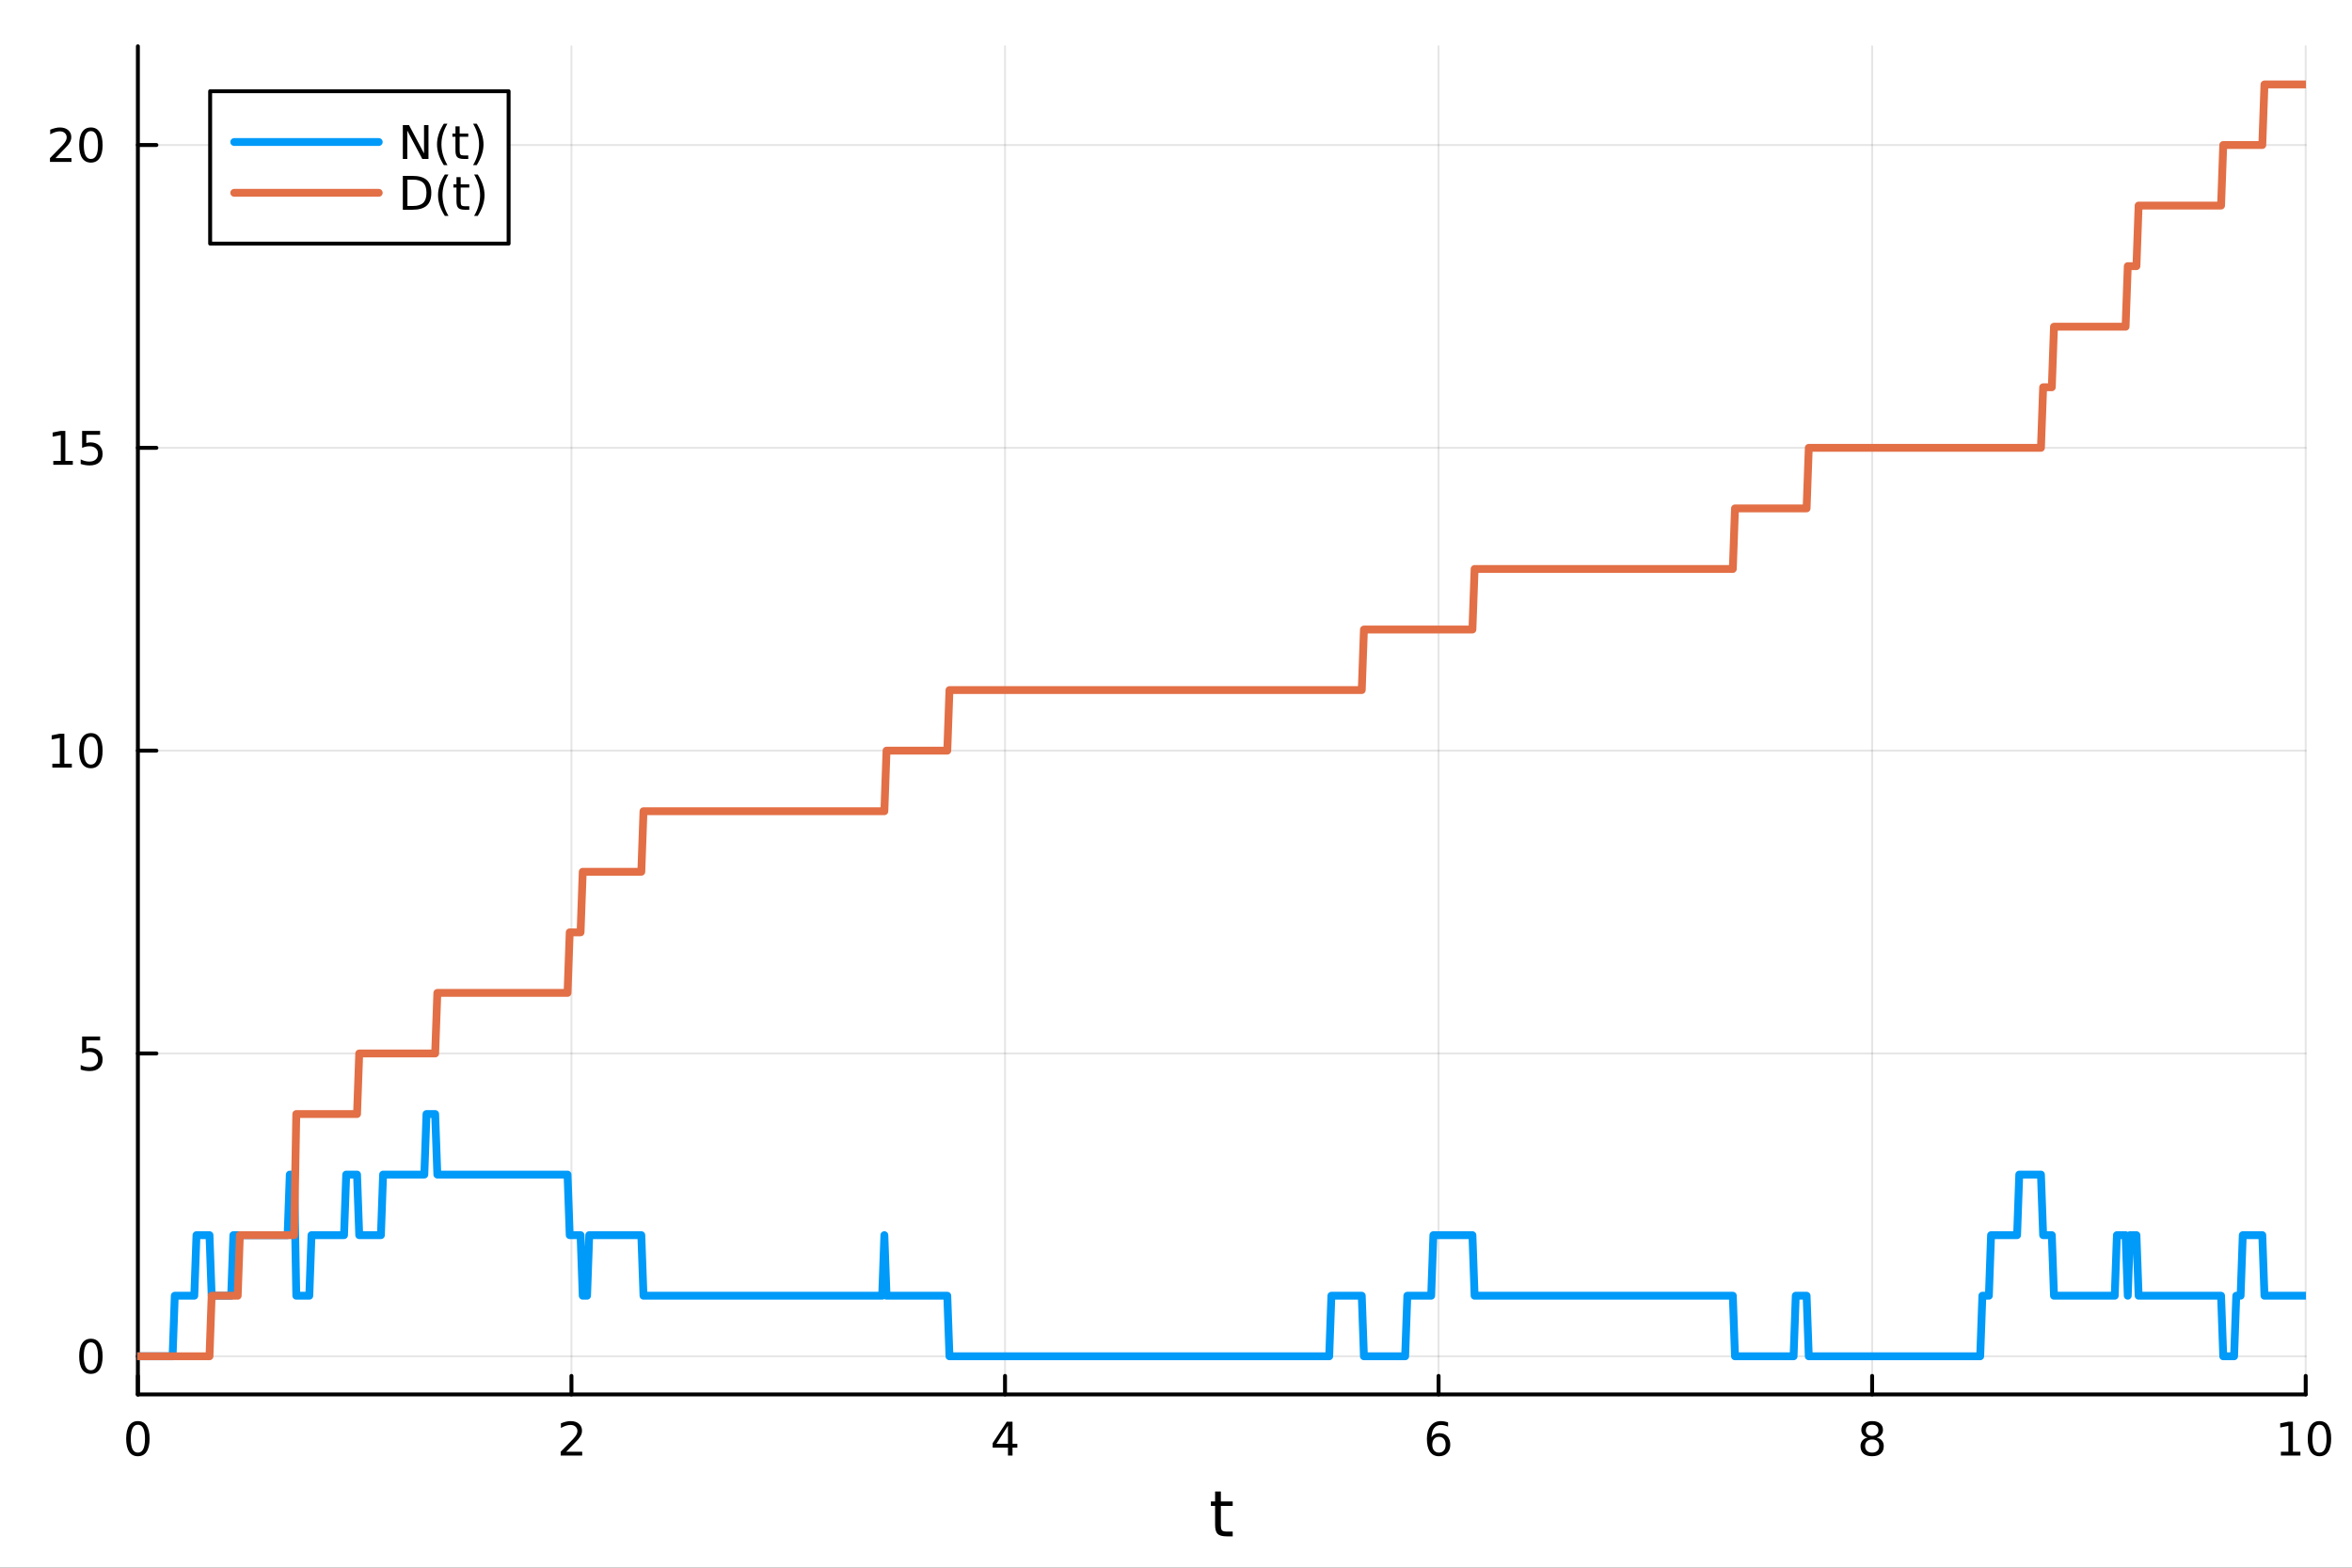 <?xml version="1.0" encoding="utf-8"?>
<svg xmlns="http://www.w3.org/2000/svg" xmlns:xlink="http://www.w3.org/1999/xlink" width="600" height="400" viewBox="0 0 2400 1600">
<rect x="0" y="0" width="2400" height="1600" fill="#333333" stroke="none"/>
<defs>
  <clipPath id="clip020">
    <rect x="0" y="0" width="2400" height="1600"/>
  </clipPath>
</defs>
<path clip-path="url(#clip020)" d="M0 1600 L2400 1600 L2400 0 L0 0  Z" fill="#ffffff" fill-rule="evenodd" fill-opacity="1"/>
<defs>
  <clipPath id="clip021">
    <rect x="480" y="0" width="1681" height="1600"/>
  </clipPath>
</defs>
<path clip-path="url(#clip020)" d="M140.696 1423.18 L2352.76 1423.18 L2352.76 47.244 L140.696 47.244  Z" fill="#ffffff" fill-rule="evenodd" fill-opacity="1"/>
<defs>
  <clipPath id="clip022">
    <rect x="140" y="47" width="2213" height="1377"/>
  </clipPath>
</defs>
<polyline clip-path="url(#clip022)" style="stroke:#000000; stroke-linecap:round; stroke-linejoin:round; stroke-width:2; stroke-opacity:0.1; fill:none" points="140.696,1423.18 140.696,47.244 "/>
<polyline clip-path="url(#clip022)" style="stroke:#000000; stroke-linecap:round; stroke-linejoin:round; stroke-width:2; stroke-opacity:0.1; fill:none" points="583.108,1423.18 583.108,47.244 "/>
<polyline clip-path="url(#clip022)" style="stroke:#000000; stroke-linecap:round; stroke-linejoin:round; stroke-width:2; stroke-opacity:0.1; fill:none" points="1025.52,1423.18 1025.52,47.244 "/>
<polyline clip-path="url(#clip022)" style="stroke:#000000; stroke-linecap:round; stroke-linejoin:round; stroke-width:2; stroke-opacity:0.1; fill:none" points="1467.93,1423.18 1467.93,47.244 "/>
<polyline clip-path="url(#clip022)" style="stroke:#000000; stroke-linecap:round; stroke-linejoin:round; stroke-width:2; stroke-opacity:0.1; fill:none" points="1910.34,1423.18 1910.34,47.244 "/>
<polyline clip-path="url(#clip022)" style="stroke:#000000; stroke-linecap:round; stroke-linejoin:round; stroke-width:2; stroke-opacity:0.1; fill:none" points="2352.76,1423.18 2352.76,47.244 "/>
<polyline clip-path="url(#clip020)" style="stroke:#000000; stroke-linecap:round; stroke-linejoin:round; stroke-width:4; stroke-opacity:1; fill:none" points="140.696,1423.18 2352.76,1423.18 "/>
<polyline clip-path="url(#clip020)" style="stroke:#000000; stroke-linecap:round; stroke-linejoin:round; stroke-width:4; stroke-opacity:1; fill:none" points="140.696,1423.18 140.696,1404.28 "/>
<polyline clip-path="url(#clip020)" style="stroke:#000000; stroke-linecap:round; stroke-linejoin:round; stroke-width:4; stroke-opacity:1; fill:none" points="583.108,1423.18 583.108,1404.28 "/>
<polyline clip-path="url(#clip020)" style="stroke:#000000; stroke-linecap:round; stroke-linejoin:round; stroke-width:4; stroke-opacity:1; fill:none" points="1025.52,1423.18 1025.52,1404.28 "/>
<polyline clip-path="url(#clip020)" style="stroke:#000000; stroke-linecap:round; stroke-linejoin:round; stroke-width:4; stroke-opacity:1; fill:none" points="1467.93,1423.18 1467.93,1404.28 "/>
<polyline clip-path="url(#clip020)" style="stroke:#000000; stroke-linecap:round; stroke-linejoin:round; stroke-width:4; stroke-opacity:1; fill:none" points="1910.34,1423.18 1910.34,1404.28 "/>
<polyline clip-path="url(#clip020)" style="stroke:#000000; stroke-linecap:round; stroke-linejoin:round; stroke-width:4; stroke-opacity:1; fill:none" points="2352.76,1423.18 2352.76,1404.28 "/>
<path clip-path="url(#clip020)" d="M140.696 1454.1 Q137.084 1454.1 135.256 1457.66 Q133.45 1461.2 133.45 1468.33 Q133.45 1475.44 135.256 1479.01 Q137.084 1482.55 140.696 1482.55 Q144.33 1482.55 146.135 1479.01 Q147.964 1475.44 147.964 1468.33 Q147.964 1461.2 146.135 1457.66 Q144.33 1454.1 140.696 1454.1 M140.696 1450.39 Q146.506 1450.39 149.561 1455 Q152.64 1459.58 152.64 1468.33 Q152.64 1477.06 149.561 1481.67 Q146.506 1486.25 140.696 1486.25 Q134.885 1486.25 131.807 1481.67 Q128.751 1477.06 128.751 1468.33 Q128.751 1459.58 131.807 1455 Q134.885 1450.39 140.696 1450.39 Z" fill="#000000" fill-rule="nonzero" fill-opacity="1" /><path clip-path="url(#clip020)" d="M577.76 1481.64 L594.08 1481.64 L594.08 1485.58 L572.135 1485.58 L572.135 1481.64 Q574.797 1478.89 579.381 1474.26 Q583.987 1469.61 585.168 1468.27 Q587.413 1465.74 588.293 1464.01 Q589.196 1462.25 589.196 1460.56 Q589.196 1457.8 587.251 1456.07 Q585.33 1454.33 582.228 1454.33 Q580.029 1454.33 577.575 1455.09 Q575.145 1455.86 572.367 1457.41 L572.367 1452.69 Q575.191 1451.55 577.645 1450.97 Q580.098 1450.39 582.135 1450.39 Q587.506 1450.39 590.7 1453.08 Q593.895 1455.77 593.895 1460.26 Q593.895 1462.39 593.084 1464.31 Q592.297 1466.2 590.191 1468.8 Q589.612 1469.47 586.51 1472.69 Q583.409 1475.88 577.76 1481.64 Z" fill="#000000" fill-rule="nonzero" fill-opacity="1" /><path clip-path="url(#clip020)" d="M1028.53 1455.09 L1016.72 1473.54 L1028.53 1473.54 L1028.53 1455.09 M1027.3 1451.02 L1033.18 1451.02 L1033.18 1473.54 L1038.11 1473.54 L1038.11 1477.43 L1033.18 1477.43 L1033.18 1485.58 L1028.53 1485.58 L1028.53 1477.43 L1012.93 1477.43 L1012.93 1472.92 L1027.3 1451.02 Z" fill="#000000" fill-rule="nonzero" fill-opacity="1" /><path clip-path="url(#clip020)" d="M1468.34 1466.44 Q1465.19 1466.44 1463.34 1468.59 Q1461.51 1470.74 1461.51 1474.49 Q1461.51 1478.22 1463.34 1480.39 Q1465.19 1482.55 1468.34 1482.55 Q1471.48 1482.55 1473.31 1480.39 Q1475.17 1478.22 1475.17 1474.49 Q1475.17 1470.74 1473.31 1468.59 Q1471.48 1466.44 1468.34 1466.44 M1477.62 1451.78 L1477.62 1456.04 Q1475.86 1455.21 1474.05 1454.77 Q1472.27 1454.33 1470.51 1454.33 Q1465.88 1454.33 1463.43 1457.45 Q1461 1460.58 1460.65 1466.9 Q1462.02 1464.89 1464.08 1463.82 Q1466.14 1462.73 1468.61 1462.73 Q1473.82 1462.73 1476.83 1465.9 Q1479.86 1469.05 1479.86 1474.49 Q1479.86 1479.82 1476.72 1483.03 Q1473.57 1486.25 1468.34 1486.25 Q1462.34 1486.25 1459.17 1481.67 Q1456 1477.06 1456 1468.33 Q1456 1460.14 1459.89 1455.28 Q1463.78 1450.39 1470.33 1450.39 Q1472.09 1450.39 1473.87 1450.74 Q1475.67 1451.09 1477.62 1451.78 Z" fill="#000000" fill-rule="nonzero" fill-opacity="1" /><path clip-path="url(#clip020)" d="M1910.34 1469.17 Q1907.01 1469.17 1905.09 1470.95 Q1903.19 1472.73 1903.19 1475.86 Q1903.19 1478.98 1905.09 1480.77 Q1907.01 1482.55 1910.34 1482.55 Q1913.68 1482.55 1915.6 1480.77 Q1917.52 1478.96 1917.52 1475.86 Q1917.52 1472.73 1915.6 1470.95 Q1913.7 1469.17 1910.34 1469.17 M1905.67 1467.18 Q1902.66 1466.44 1900.97 1464.38 Q1899.3 1462.32 1899.3 1459.35 Q1899.3 1455.21 1902.24 1452.8 Q1905.2 1450.39 1910.34 1450.39 Q1915.51 1450.39 1918.45 1452.8 Q1921.39 1455.21 1921.39 1459.35 Q1921.39 1462.32 1919.7 1464.38 Q1918.03 1466.44 1915.04 1467.18 Q1918.42 1467.96 1920.3 1470.26 Q1922.2 1472.55 1922.2 1475.86 Q1922.2 1480.88 1919.12 1483.57 Q1916.06 1486.25 1910.34 1486.25 Q1904.63 1486.25 1901.55 1483.57 Q1898.49 1480.88 1898.49 1475.86 Q1898.49 1472.55 1900.39 1470.26 Q1902.29 1467.96 1905.67 1467.18 M1903.95 1459.79 Q1903.95 1462.48 1905.62 1463.98 Q1907.31 1465.49 1910.34 1465.49 Q1913.35 1465.49 1915.04 1463.98 Q1916.76 1462.48 1916.76 1459.79 Q1916.76 1457.11 1915.04 1455.6 Q1913.35 1454.1 1910.34 1454.1 Q1907.31 1454.1 1905.62 1455.6 Q1903.95 1457.11 1903.95 1459.79 Z" fill="#000000" fill-rule="nonzero" fill-opacity="1" /><path clip-path="url(#clip020)" d="M2327.44 1481.64 L2335.08 1481.64 L2335.08 1455.28 L2326.77 1456.95 L2326.77 1452.69 L2335.04 1451.02 L2339.71 1451.02 L2339.71 1481.64 L2347.35 1481.64 L2347.35 1485.58 L2327.44 1485.58 L2327.44 1481.64 Z" fill="#000000" fill-rule="nonzero" fill-opacity="1" /><path clip-path="url(#clip020)" d="M2366.8 1454.1 Q2363.18 1454.1 2361.36 1457.66 Q2359.55 1461.2 2359.55 1468.33 Q2359.55 1475.44 2361.36 1479.01 Q2363.18 1482.55 2366.8 1482.55 Q2370.43 1482.55 2372.23 1479.01 Q2374.06 1475.44 2374.06 1468.33 Q2374.06 1461.2 2372.23 1457.66 Q2370.43 1454.1 2366.8 1454.1 M2366.8 1450.39 Q2372.61 1450.39 2375.66 1455 Q2378.74 1459.58 2378.74 1468.33 Q2378.74 1477.06 2375.66 1481.67 Q2372.61 1486.25 2366.8 1486.25 Q2360.99 1486.25 2357.91 1481.67 Q2354.85 1477.06 2354.85 1468.33 Q2354.85 1459.58 2357.91 1455 Q2360.99 1450.39 2366.8 1450.39 Z" fill="#000000" fill-rule="nonzero" fill-opacity="1" /><path clip-path="url(#clip020)" d="M1245.79 1522.27 L1245.79 1532.4 L1257.85 1532.4 L1257.85 1536.95 L1245.79 1536.95 L1245.79 1556.3 Q1245.79 1560.66 1246.96 1561.9 Q1248.17 1563.14 1251.83 1563.14 L1257.85 1563.14 L1257.85 1568.04 L1251.83 1568.04 Q1245.05 1568.04 1242.48 1565.53 Q1239.9 1562.98 1239.9 1556.3 L1239.9 1536.95 L1235.6 1536.95 L1235.6 1532.4 L1239.9 1532.4 L1239.9 1522.27 L1245.79 1522.27 Z" fill="#000000" fill-rule="nonzero" fill-opacity="1" /><polyline clip-path="url(#clip022)" style="stroke:#000000; stroke-linecap:round; stroke-linejoin:round; stroke-width:2; stroke-opacity:0.1; fill:none" points="140.696,1384.24 2352.76,1384.24 "/>
<polyline clip-path="url(#clip022)" style="stroke:#000000; stroke-linecap:round; stroke-linejoin:round; stroke-width:2; stroke-opacity:0.1; fill:none" points="140.696,1075.18 2352.76,1075.18 "/>
<polyline clip-path="url(#clip022)" style="stroke:#000000; stroke-linecap:round; stroke-linejoin:round; stroke-width:2; stroke-opacity:0.1; fill:none" points="140.696,766.118 2352.76,766.118 "/>
<polyline clip-path="url(#clip022)" style="stroke:#000000; stroke-linecap:round; stroke-linejoin:round; stroke-width:2; stroke-opacity:0.1; fill:none" points="140.696,457.058 2352.76,457.058 "/>
<polyline clip-path="url(#clip022)" style="stroke:#000000; stroke-linecap:round; stroke-linejoin:round; stroke-width:2; stroke-opacity:0.1; fill:none" points="140.696,147.998 2352.76,147.998 "/>
<polyline clip-path="url(#clip020)" style="stroke:#000000; stroke-linecap:round; stroke-linejoin:round; stroke-width:4; stroke-opacity:1; fill:none" points="140.696,1423.18 140.696,47.244 "/>
<polyline clip-path="url(#clip020)" style="stroke:#000000; stroke-linecap:round; stroke-linejoin:round; stroke-width:4; stroke-opacity:1; fill:none" points="140.696,1384.24 159.593,1384.24 "/>
<polyline clip-path="url(#clip020)" style="stroke:#000000; stroke-linecap:round; stroke-linejoin:round; stroke-width:4; stroke-opacity:1; fill:none" points="140.696,1075.18 159.593,1075.18 "/>
<polyline clip-path="url(#clip020)" style="stroke:#000000; stroke-linecap:round; stroke-linejoin:round; stroke-width:4; stroke-opacity:1; fill:none" points="140.696,766.118 159.593,766.118 "/>
<polyline clip-path="url(#clip020)" style="stroke:#000000; stroke-linecap:round; stroke-linejoin:round; stroke-width:4; stroke-opacity:1; fill:none" points="140.696,457.058 159.593,457.058 "/>
<polyline clip-path="url(#clip020)" style="stroke:#000000; stroke-linecap:round; stroke-linejoin:round; stroke-width:4; stroke-opacity:1; fill:none" points="140.696,147.998 159.593,147.998 "/>
<path clip-path="url(#clip020)" d="M92.751 1370.04 Q89.14 1370.04 87.311 1373.6 Q85.506 1377.14 85.506 1384.27 Q85.506 1391.38 87.311 1394.94 Q89.14 1398.49 92.751 1398.49 Q96.385 1398.49 98.191 1394.94 Q100.02 1391.38 100.02 1384.27 Q100.02 1377.14 98.191 1373.6 Q96.385 1370.04 92.751 1370.04 M92.751 1366.33 Q98.561 1366.33 101.617 1370.94 Q104.696 1375.52 104.696 1384.27 Q104.696 1393 101.617 1397.61 Q98.561 1402.19 92.751 1402.19 Q86.941 1402.19 83.862 1397.61 Q80.807 1393 80.807 1384.27 Q80.807 1375.52 83.862 1370.94 Q86.941 1366.33 92.751 1366.33 Z" fill="#000000" fill-rule="nonzero" fill-opacity="1" /><path clip-path="url(#clip020)" d="M83.793 1057.9 L102.149 1057.9 L102.149 1061.83 L88.075 1061.83 L88.075 1070.31 Q89.094 1069.96 90.112 1069.8 Q91.131 1069.61 92.149 1069.61 Q97.936 1069.61 101.316 1072.78 Q104.696 1075.95 104.696 1081.37 Q104.696 1086.95 101.223 1090.05 Q97.751 1093.13 91.432 1093.13 Q89.256 1093.13 86.987 1092.76 Q84.742 1092.39 82.335 1091.65 L82.335 1086.95 Q84.418 1088.08 86.64 1088.64 Q88.862 1089.19 91.339 1089.19 Q95.344 1089.19 97.682 1087.09 Q100.02 1084.98 100.02 1081.37 Q100.02 1077.76 97.682 1075.65 Q95.344 1073.55 91.339 1073.55 Q89.464 1073.55 87.589 1073.96 Q85.737 1074.38 83.793 1075.26 L83.793 1057.9 Z" fill="#000000" fill-rule="nonzero" fill-opacity="1" /><path clip-path="url(#clip020)" d="M53.4 779.463 L61.038 779.463 L61.038 753.097 L52.728 754.764 L52.728 750.505 L60.992 748.838 L65.668 748.838 L65.668 779.463 L73.307 779.463 L73.307 783.398 L53.4 783.398 L53.4 779.463 Z" fill="#000000" fill-rule="nonzero" fill-opacity="1" /><path clip-path="url(#clip020)" d="M92.751 751.917 Q89.14 751.917 87.311 755.481 Q85.506 759.023 85.506 766.153 Q85.506 773.259 87.311 776.824 Q89.14 780.366 92.751 780.366 Q96.385 780.366 98.191 776.824 Q100.02 773.259 100.02 766.153 Q100.02 759.023 98.191 755.481 Q96.385 751.917 92.751 751.917 M92.751 748.213 Q98.561 748.213 101.617 752.819 Q104.696 757.403 104.696 766.153 Q104.696 774.88 101.617 779.486 Q98.561 784.069 92.751 784.069 Q86.941 784.069 83.862 779.486 Q80.807 774.88 80.807 766.153 Q80.807 757.403 83.862 752.819 Q86.941 748.213 92.751 748.213 Z" fill="#000000" fill-rule="nonzero" fill-opacity="1" /><path clip-path="url(#clip020)" d="M54.395 470.403 L62.034 470.403 L62.034 444.037 L53.724 445.704 L53.724 441.444 L61.987 439.778 L66.663 439.778 L66.663 470.403 L74.302 470.403 L74.302 474.338 L54.395 474.338 L54.395 470.403 Z" fill="#000000" fill-rule="nonzero" fill-opacity="1" /><path clip-path="url(#clip020)" d="M83.793 439.778 L102.149 439.778 L102.149 443.713 L88.075 443.713 L88.075 452.185 Q89.094 451.838 90.112 451.676 Q91.131 451.491 92.149 451.491 Q97.936 451.491 101.316 454.662 Q104.696 457.833 104.696 463.25 Q104.696 468.829 101.223 471.93 Q97.751 475.009 91.432 475.009 Q89.256 475.009 86.987 474.639 Q84.742 474.268 82.335 473.528 L82.335 468.829 Q84.418 469.963 86.64 470.518 Q88.862 471.074 91.339 471.074 Q95.344 471.074 97.682 468.967 Q100.02 466.861 100.02 463.25 Q100.02 459.639 97.682 457.532 Q95.344 455.426 91.339 455.426 Q89.464 455.426 87.589 455.843 Q85.737 456.259 83.793 457.139 L83.793 439.778 Z" fill="#000000" fill-rule="nonzero" fill-opacity="1" /><path clip-path="url(#clip020)" d="M56.617 161.343 L72.936 161.343 L72.936 165.278 L50.992 165.278 L50.992 161.343 Q53.654 158.588 58.237 153.958 Q62.844 149.306 64.025 147.963 Q66.27 145.44 67.149 143.704 Q68.052 141.944 68.052 140.255 Q68.052 137.5 66.108 135.764 Q64.186 134.028 61.085 134.028 Q58.886 134.028 56.432 134.792 Q54.001 135.556 51.224 137.107 L51.224 132.384 Q54.048 131.25 56.501 130.671 Q58.955 130.093 60.992 130.093 Q66.362 130.093 69.557 132.778 Q72.751 135.463 72.751 139.954 Q72.751 142.083 71.941 144.005 Q71.154 145.903 69.048 148.495 Q68.469 149.167 65.367 152.384 Q62.265 155.579 56.617 161.343 Z" fill="#000000" fill-rule="nonzero" fill-opacity="1" /><path clip-path="url(#clip020)" d="M92.751 133.796 Q89.14 133.796 87.311 137.361 Q85.506 140.903 85.506 148.032 Q85.506 155.139 87.311 158.704 Q89.14 162.245 92.751 162.245 Q96.385 162.245 98.191 158.704 Q100.02 155.139 100.02 148.032 Q100.02 140.903 98.191 137.361 Q96.385 133.796 92.751 133.796 M92.751 130.093 Q98.561 130.093 101.617 134.699 Q104.696 139.282 104.696 148.032 Q104.696 156.759 101.617 161.366 Q98.561 165.949 92.751 165.949 Q86.941 165.949 83.862 161.366 Q80.807 156.759 80.807 148.032 Q80.807 139.282 83.862 134.699 Q86.941 130.093 92.751 130.093 Z" fill="#000000" fill-rule="nonzero" fill-opacity="1" /><polyline clip-path="url(#clip022)" style="stroke:#009af9; stroke-linecap:round; stroke-linejoin:round; stroke-width:8; stroke-opacity:1; fill:none" points="140.696,1384.24 142.91,1384.24 145.124,1384.24 147.338,1384.24 149.553,1384.24 151.767,1384.24 153.981,1384.24 156.195,1384.24 158.41,1384.24 160.624,1384.24 162.838,1384.24 165.053,1384.24 167.267,1384.24 169.481,1384.24 171.695,1384.24 173.91,1384.24 176.124,1384.24 178.338,1322.43 180.552,1322.43 182.767,1322.43 184.981,1322.43 187.195,1322.43 189.41,1322.43 191.624,1322.43 193.838,1322.43 196.052,1322.43 198.267,1322.43 200.481,1260.61 202.695,1260.61 204.91,1260.61 207.124,1260.61 209.338,1260.61 211.552,1260.61 213.767,1260.61 215.981,1322.43 218.195,1322.43 220.409,1322.43 222.624,1322.43 224.838,1322.43 227.052,1322.43 229.267,1322.43 231.481,1322.43 233.695,1322.43 235.909,1322.43 238.124,1260.61 240.338,1260.61 242.552,1260.61 244.766,1260.61 246.981,1260.61 249.195,1260.61 251.409,1260.61 253.624,1260.61 255.838,1260.61 258.052,1260.61 260.266,1260.61 262.481,1260.61 264.695,1260.61 266.909,1260.61 269.123,1260.61 271.338,1260.61 273.552,1260.61 275.766,1260.61 277.981,1260.61 280.195,1260.61 282.409,1260.61 284.623,1260.61 286.838,1260.61 289.052,1260.61 291.266,1260.61 293.48,1260.61 295.695,1198.8 297.909,1198.8 300.123,1198.8 302.338,1322.43 304.552,1322.43 306.766,1322.43 308.98,1322.43 311.195,1322.43 313.409,1322.43 315.623,1322.43 317.838,1260.61 320.052,1260.61 322.266,1260.61 324.48,1260.61 326.695,1260.61 328.909,1260.61 331.123,1260.61 333.337,1260.61 335.552,1260.61 337.766,1260.61 339.98,1260.61 342.195,1260.61 344.409,1260.61 346.623,1260.61 348.837,1260.61 351.052,1260.61 353.266,1198.8 355.48,1198.8 357.694,1198.8 359.909,1198.8 362.123,1198.8 364.337,1198.8 366.552,1260.61 368.766,1260.61 370.98,1260.61 373.194,1260.61 375.409,1260.61 377.623,1260.61 379.837,1260.61 382.051,1260.61 384.266,1260.61 386.48,1260.61 388.694,1260.61 390.909,1198.8 393.123,1198.8 395.337,1198.8 397.551,1198.8 399.766,1198.8 401.98,1198.8 404.194,1198.8 406.408,1198.8 408.623,1198.8 410.837,1198.8 413.051,1198.8 415.266,1198.8 417.48,1198.8 419.694,1198.8 421.908,1198.8 424.123,1198.8 426.337,1198.8 428.551,1198.8 430.766,1198.8 432.98,1198.8 435.194,1136.99 437.408,1136.99 439.623,1136.99 441.837,1136.99 444.051,1136.99 446.265,1198.8 448.48,1198.8 450.694,1198.8 452.908,1198.8 455.123,1198.8 457.337,1198.8 459.551,1198.8 461.765,1198.8 463.98,1198.8 466.194,1198.8 468.408,1198.8 470.622,1198.8 472.837,1198.8 475.051,1198.8 477.265,1198.8 479.48,1198.8 481.694,1198.8 483.908,1198.8 486.122,1198.8 488.337,1198.8 490.551,1198.8 492.765,1198.8 494.979,1198.8 497.194,1198.8 499.408,1198.8 501.622,1198.8 503.837,1198.8 506.051,1198.8 508.265,1198.8 510.479,1198.8 512.694,1198.8 514.908,1198.8 517.122,1198.8 519.337,1198.8 521.551,1198.8 523.765,1198.8 525.979,1198.8 528.194,1198.8 530.408,1198.8 532.622,1198.8 534.836,1198.8 537.051,1198.8 539.265,1198.8 541.479,1198.8 543.694,1198.8 545.908,1198.8 548.122,1198.8 550.336,1198.8 552.551,1198.8 554.765,1198.8 556.979,1198.8 559.193,1198.8 561.408,1198.8 563.622,1198.8 565.836,1198.8 568.051,1198.8 570.265,1198.8 572.479,1198.8 574.693,1198.8 576.908,1198.8 579.122,1198.8 581.336,1260.61 583.55,1260.61 585.765,1260.61 587.979,1260.61 590.193,1260.61 592.408,1260.61 594.622,1322.43 596.836,1322.43 599.05,1322.43 601.265,1260.61 603.479,1260.61 605.693,1260.61 607.907,1260.61 610.122,1260.61 612.336,1260.61 614.55,1260.61 616.765,1260.61 618.979,1260.61 621.193,1260.61 623.407,1260.61 625.622,1260.61 627.836,1260.61 630.05,1260.61 632.265,1260.61 634.479,1260.61 636.693,1260.61 638.907,1260.61 641.122,1260.61 643.336,1260.61 645.55,1260.61 647.764,1260.61 649.979,1260.61 652.193,1260.61 654.407,1260.61 656.622,1322.43 658.836,1322.43 661.05,1322.43 663.264,1322.43 665.479,1322.43 667.693,1322.43 669.907,1322.43 672.121,1322.43 674.336,1322.43 676.55,1322.43 678.764,1322.43 680.979,1322.43 683.193,1322.43 685.407,1322.43 687.621,1322.43 689.836,1322.43 692.05,1322.43 694.264,1322.43 696.478,1322.43 698.693,1322.43 700.907,1322.43 703.121,1322.43 705.336,1322.43 707.55,1322.43 709.764,1322.43 711.978,1322.43 714.193,1322.43 716.407,1322.43 718.621,1322.43 720.835,1322.43 723.05,1322.43 725.264,1322.43 727.478,1322.43 729.693,1322.43 731.907,1322.43 734.121,1322.43 736.335,1322.43 738.55,1322.43 740.764,1322.43 742.978,1322.43 745.193,1322.43 747.407,1322.43 749.621,1322.43 751.835,1322.43 754.05,1322.43 756.264,1322.43 758.478,1322.43 760.692,1322.43 762.907,1322.43 765.121,1322.43 767.335,1322.43 769.55,1322.43 771.764,1322.43 773.978,1322.43 776.192,1322.43 778.407,1322.43 780.621,1322.43 782.835,1322.43 785.049,1322.43 787.264,1322.43 789.478,1322.43 791.692,1322.43 793.907,1322.43 796.121,1322.43 798.335,1322.43 800.549,1322.43 802.764,1322.43 804.978,1322.43 807.192,1322.43 809.406,1322.43 811.621,1322.43 813.835,1322.43 816.049,1322.43 818.264,1322.43 820.478,1322.43 822.692,1322.43 824.906,1322.43 827.121,1322.43 829.335,1322.43 831.549,1322.43 833.764,1322.43 835.978,1322.43 838.192,1322.43 840.406,1322.43 842.621,1322.43 844.835,1322.43 847.049,1322.43 849.263,1322.43 851.478,1322.43 853.692,1322.43 855.906,1322.43 858.121,1322.43 860.335,1322.43 862.549,1322.43 864.763,1322.43 866.978,1322.43 869.192,1322.43 871.406,1322.43 873.62,1322.43 875.835,1322.43 878.049,1322.43 880.263,1322.43 882.478,1322.43 884.692,1322.43 886.906,1322.43 889.12,1322.43 891.335,1322.43 893.549,1322.43 895.763,1322.43 897.977,1322.43 900.192,1322.43 902.406,1260.61 904.62,1322.43 906.835,1322.43 909.049,1322.43 911.263,1322.43 913.477,1322.43 915.692,1322.43 917.906,1322.43 920.12,1322.43 922.334,1322.43 924.549,1322.43 926.763,1322.43 928.977,1322.43 931.192,1322.43 933.406,1322.43 935.62,1322.43 937.834,1322.43 940.049,1322.43 942.263,1322.43 944.477,1322.43 946.692,1322.43 948.906,1322.43 951.12,1322.43 953.334,1322.43 955.549,1322.43 957.763,1322.43 959.977,1322.43 962.191,1322.43 964.406,1322.43 966.62,1322.43 968.834,1384.24 971.049,1384.24 973.263,1384.24 975.477,1384.24 977.691,1384.24 979.906,1384.24 982.12,1384.24 984.334,1384.24 986.548,1384.24 988.763,1384.24 990.977,1384.24 993.191,1384.24 995.406,1384.24 997.62,1384.24 999.834,1384.24 1002.05,1384.24 1004.26,1384.24 1006.48,1384.24 1008.69,1384.24 1010.91,1384.24 1013.12,1384.24 1015.33,1384.24 1017.55,1384.24 1019.76,1384.24 1021.98,1384.24 1024.19,1384.24 1026.41,1384.24 1028.62,1384.24 1030.83,1384.24 1033.05,1384.24 1035.26,1384.24 1037.48,1384.24 1039.69,1384.24 1041.91,1384.24 1044.12,1384.24 1046.33,1384.24 1048.55,1384.24 1050.76,1384.24 1052.98,1384.24 1055.19,1384.24 1057.41,1384.24 1059.62,1384.24 1061.83,1384.24 1064.05,1384.24 1066.26,1384.24 1068.48,1384.24 1070.69,1384.24 1072.91,1384.24 1075.12,1384.24 1077.33,1384.24 1079.55,1384.24 1081.76,1384.24 1083.98,1384.24 1086.19,1384.24 1088.41,1384.24 1090.62,1384.24 1092.83,1384.24 1095.05,1384.24 1097.26,1384.24 1099.48,1384.24 1101.69,1384.24 1103.91,1384.24 1106.12,1384.24 1108.33,1384.24 1110.55,1384.24 1112.76,1384.24 1114.98,1384.24 1117.19,1384.24 1119.4,1384.24 1121.62,1384.24 1123.83,1384.24 1126.05,1384.24 1128.26,1384.24 1130.48,1384.24 1132.69,1384.24 1134.9,1384.24 1137.12,1384.24 1139.33,1384.24 1141.55,1384.24 1143.76,1384.24 1145.98,1384.24 1148.19,1384.24 1150.4,1384.24 1152.62,1384.24 1154.83,1384.24 1157.05,1384.24 1159.26,1384.24 1161.48,1384.24 1163.69,1384.24 1165.9,1384.24 1168.12,1384.24 1170.33,1384.24 1172.55,1384.24 1174.76,1384.24 1176.98,1384.24 1179.19,1384.24 1181.4,1384.24 1183.62,1384.24 1185.83,1384.24 1188.05,1384.24 1190.26,1384.24 1192.48,1384.24 1194.69,1384.24 1196.9,1384.24 1199.12,1384.24 1201.33,1384.24 1203.55,1384.24 1205.76,1384.24 1207.98,1384.24 1210.19,1384.24 1212.4,1384.24 1214.62,1384.24 1216.83,1384.24 1219.05,1384.24 1221.26,1384.24 1223.48,1384.24 1225.69,1384.24 1227.9,1384.24 1230.12,1384.24 1232.33,1384.24 1234.55,1384.24 1236.76,1384.24 1238.98,1384.24 1241.19,1384.24 1243.4,1384.24 1245.62,1384.24 1247.83,1384.24 1250.05,1384.24 1252.26,1384.24 1254.48,1384.24 1256.69,1384.24 1258.9,1384.24 1261.12,1384.24 1263.33,1384.24 1265.55,1384.24 1267.76,1384.24 1269.98,1384.24 1272.19,1384.24 1274.4,1384.24 1276.62,1384.24 1278.83,1384.24 1281.05,1384.24 1283.26,1384.24 1285.48,1384.24 1287.69,1384.24 1289.9,1384.24 1292.12,1384.24 1294.33,1384.24 1296.55,1384.24 1298.76,1384.24 1300.98,1384.24 1303.19,1384.24 1305.4,1384.24 1307.62,1384.24 1309.83,1384.24 1312.05,1384.24 1314.26,1384.24 1316.48,1384.24 1318.69,1384.24 1320.9,1384.24 1323.12,1384.24 1325.33,1384.24 1327.55,1384.24 1329.76,1384.24 1331.98,1384.24 1334.19,1384.24 1336.4,1384.24 1338.62,1384.24 1340.83,1384.24 1343.05,1384.24 1345.26,1384.24 1347.48,1384.24 1349.69,1384.24 1351.9,1384.24 1354.12,1384.24 1356.33,1384.24 1358.55,1322.43 1360.76,1322.43 1362.98,1322.43 1365.19,1322.43 1367.4,1322.43 1369.62,1322.43 1371.83,1322.43 1374.05,1322.43 1376.26,1322.43 1378.48,1322.43 1380.69,1322.43 1382.9,1322.43 1385.12,1322.43 1387.33,1322.43 1389.55,1322.43 1391.76,1384.24 1393.97,1384.24 1396.19,1384.24 1398.4,1384.24 1400.62,1384.24 1402.83,1384.24 1405.05,1384.24 1407.26,1384.24 1409.47,1384.24 1411.69,1384.24 1413.9,1384.24 1416.12,1384.24 1418.33,1384.24 1420.55,1384.24 1422.76,1384.24 1424.97,1384.24 1427.19,1384.24 1429.4,1384.24 1431.62,1384.24 1433.83,1384.24 1436.05,1322.43 1438.26,1322.43 1440.47,1322.43 1442.69,1322.43 1444.9,1322.43 1447.12,1322.43 1449.33,1322.43 1451.55,1322.43 1453.76,1322.43 1455.97,1322.43 1458.19,1322.43 1460.4,1322.43 1462.62,1260.61 1464.83,1260.61 1467.05,1260.61 1469.26,1260.61 1471.47,1260.61 1473.69,1260.61 1475.9,1260.61 1478.12,1260.61 1480.33,1260.61 1482.55,1260.61 1484.76,1260.61 1486.97,1260.61 1489.19,1260.61 1491.4,1260.61 1493.62,1260.61 1495.83,1260.61 1498.05,1260.61 1500.26,1260.61 1502.47,1260.61 1504.69,1322.43 1506.9,1322.43 1509.12,1322.43 1511.33,1322.43 1513.55,1322.43 1515.76,1322.43 1517.97,1322.43 1520.19,1322.43 1522.4,1322.43 1524.62,1322.43 1526.83,1322.43 1529.05,1322.43 1531.26,1322.43 1533.47,1322.43 1535.69,1322.43 1537.9,1322.43 1540.12,1322.43 1542.33,1322.43 1544.55,1322.43 1546.76,1322.43 1548.97,1322.43 1551.19,1322.43 1553.4,1322.43 1555.62,1322.43 1557.83,1322.43 1560.05,1322.43 1562.26,1322.43 1564.47,1322.43 1566.69,1322.43 1568.9,1322.43 1571.12,1322.43 1573.33,1322.43 1575.55,1322.43 1577.76,1322.43 1579.97,1322.43 1582.19,1322.43 1584.4,1322.43 1586.62,1322.43 1588.83,1322.43 1591.05,1322.43 1593.26,1322.43 1595.47,1322.43 1597.69,1322.43 1599.9,1322.43 1602.12,1322.43 1604.33,1322.43 1606.55,1322.43 1608.76,1322.43 1610.97,1322.43 1613.19,1322.43 1615.4,1322.43 1617.62,1322.43 1619.83,1322.43 1622.05,1322.43 1624.26,1322.43 1626.47,1322.43 1628.69,1322.43 1630.9,1322.43 1633.12,1322.43 1635.33,1322.43 1637.55,1322.43 1639.76,1322.43 1641.97,1322.43 1644.19,1322.43 1646.4,1322.43 1648.62,1322.43 1650.83,1322.43 1653.05,1322.43 1655.26,1322.43 1657.47,1322.43 1659.69,1322.43 1661.9,1322.43 1664.12,1322.43 1666.33,1322.43 1668.55,1322.43 1670.76,1322.43 1672.97,1322.43 1675.19,1322.43 1677.4,1322.43 1679.62,1322.43 1681.83,1322.43 1684.04,1322.43 1686.26,1322.43 1688.47,1322.43 1690.69,1322.43 1692.9,1322.43 1695.12,1322.43 1697.33,1322.43 1699.54,1322.43 1701.76,1322.43 1703.97,1322.43 1706.19,1322.43 1708.4,1322.43 1710.62,1322.43 1712.83,1322.43 1715.04,1322.43 1717.26,1322.43 1719.47,1322.43 1721.69,1322.43 1723.9,1322.43 1726.12,1322.43 1728.33,1322.43 1730.54,1322.43 1732.76,1322.43 1734.97,1322.43 1737.19,1322.43 1739.4,1322.43 1741.62,1322.43 1743.83,1322.43 1746.04,1322.43 1748.26,1322.43 1750.47,1322.43 1752.69,1322.43 1754.9,1322.43 1757.12,1322.43 1759.33,1322.43 1761.54,1322.43 1763.76,1322.43 1765.97,1322.43 1768.19,1322.43 1770.4,1384.24 1772.62,1384.24 1774.83,1384.24 1777.04,1384.24 1779.26,1384.24 1781.47,1384.24 1783.69,1384.24 1785.9,1384.24 1788.12,1384.24 1790.33,1384.24 1792.54,1384.24 1794.76,1384.24 1796.97,1384.24 1799.19,1384.24 1801.4,1384.24 1803.62,1384.24 1805.83,1384.24 1808.04,1384.24 1810.26,1384.24 1812.47,1384.24 1814.69,1384.24 1816.9,1384.24 1819.12,1384.24 1821.33,1384.24 1823.54,1384.24 1825.76,1384.24 1827.97,1384.24 1830.19,1384.24 1832.4,1322.43 1834.62,1322.43 1836.83,1322.43 1839.04,1322.43 1841.26,1322.43 1843.47,1322.43 1845.69,1384.24 1847.9,1384.24 1850.12,1384.24 1852.33,1384.24 1854.54,1384.24 1856.76,1384.24 1858.97,1384.24 1861.19,1384.24 1863.4,1384.24 1865.62,1384.24 1867.83,1384.24 1870.04,1384.24 1872.26,1384.24 1874.47,1384.24 1876.69,1384.24 1878.9,1384.24 1881.12,1384.24 1883.33,1384.24 1885.54,1384.24 1887.76,1384.24 1889.97,1384.24 1892.19,1384.24 1894.4,1384.24 1896.62,1384.24 1898.83,1384.24 1901.04,1384.24 1903.26,1384.24 1905.47,1384.24 1907.69,1384.24 1909.9,1384.24 1912.12,1384.24 1914.33,1384.24 1916.54,1384.24 1918.76,1384.24 1920.97,1384.24 1923.19,1384.24 1925.4,1384.24 1927.62,1384.24 1929.83,1384.24 1932.04,1384.24 1934.26,1384.24 1936.47,1384.24 1938.69,1384.24 1940.9,1384.24 1943.12,1384.24 1945.33,1384.24 1947.54,1384.24 1949.76,1384.24 1951.97,1384.24 1954.19,1384.24 1956.4,1384.24 1958.62,1384.24 1960.83,1384.24 1963.04,1384.24 1965.26,1384.24 1967.47,1384.24 1969.69,1384.24 1971.9,1384.24 1974.11,1384.24 1976.33,1384.24 1978.54,1384.24 1980.76,1384.24 1982.97,1384.24 1985.19,1384.24 1987.4,1384.24 1989.61,1384.24 1991.83,1384.24 1994.04,1384.24 1996.26,1384.24 1998.47,1384.24 2000.69,1384.24 2002.9,1384.24 2005.11,1384.24 2007.33,1384.24 2009.54,1384.24 2011.76,1384.24 2013.97,1384.24 2016.19,1384.24 2018.4,1384.24 2020.61,1384.24 2022.83,1322.43 2025.04,1322.43 2027.26,1322.43 2029.47,1322.43 2031.69,1260.61 2033.9,1260.61 2036.11,1260.61 2038.33,1260.61 2040.54,1260.61 2042.76,1260.61 2044.97,1260.61 2047.19,1260.61 2049.4,1260.61 2051.61,1260.61 2053.83,1260.61 2056.04,1260.61 2058.26,1260.61 2060.47,1198.8 2062.69,1198.8 2064.9,1198.8 2067.11,1198.8 2069.33,1198.8 2071.54,1198.8 2073.76,1198.8 2075.97,1198.8 2078.19,1198.8 2080.4,1198.8 2082.61,1198.8 2084.83,1260.61 2087.04,1260.61 2089.26,1260.61 2091.47,1260.61 2093.69,1260.61 2095.9,1322.43 2098.11,1322.43 2100.33,1322.43 2102.54,1322.43 2104.76,1322.43 2106.97,1322.43 2109.19,1322.43 2111.4,1322.43 2113.61,1322.43 2115.83,1322.43 2118.04,1322.43 2120.26,1322.43 2122.47,1322.43 2124.69,1322.43 2126.9,1322.43 2129.11,1322.43 2131.33,1322.43 2133.54,1322.43 2135.76,1322.43 2137.97,1322.43 2140.19,1322.43 2142.4,1322.43 2144.61,1322.43 2146.83,1322.43 2149.04,1322.43 2151.26,1322.43 2153.47,1322.43 2155.69,1322.43 2157.9,1322.43 2160.11,1260.61 2162.33,1260.61 2164.54,1260.61 2166.76,1260.61 2168.97,1260.61 2171.19,1322.43 2173.4,1260.61 2175.61,1260.61 2177.83,1260.61 2180.04,1260.61 2182.26,1322.43 2184.47,1322.43 2186.69,1322.43 2188.9,1322.43 2191.11,1322.43 2193.33,1322.43 2195.54,1322.43 2197.76,1322.43 2199.97,1322.43 2202.19,1322.43 2204.4,1322.43 2206.61,1322.43 2208.83,1322.43 2211.04,1322.43 2213.26,1322.43 2215.47,1322.43 2217.69,1322.43 2219.9,1322.43 2222.11,1322.43 2224.33,1322.43 2226.54,1322.43 2228.76,1322.43 2230.97,1322.43 2233.19,1322.43 2235.4,1322.43 2237.61,1322.43 2239.83,1322.43 2242.04,1322.43 2244.26,1322.43 2246.47,1322.43 2248.68,1322.43 2250.9,1322.43 2253.11,1322.43 2255.33,1322.43 2257.54,1322.43 2259.76,1322.43 2261.97,1322.43 2264.18,1322.43 2266.4,1322.43 2268.61,1384.24 2270.83,1384.24 2273.04,1384.24 2275.26,1384.24 2277.47,1384.24 2279.68,1384.24 2281.9,1322.43 2284.11,1322.43 2286.33,1322.43 2288.54,1260.61 2290.76,1260.61 2292.97,1260.61 2295.18,1260.61 2297.4,1260.61 2299.61,1260.61 2301.83,1260.61 2304.04,1260.61 2306.26,1260.61 2308.47,1260.61 2310.68,1322.43 2312.9,1322.43 2315.11,1322.43 2317.33,1322.43 2319.54,1322.43 2321.76,1322.43 2323.97,1322.43 2326.18,1322.43 2328.4,1322.43 2330.61,1322.43 2332.83,1322.43 2335.04,1322.43 2337.26,1322.43 2339.47,1322.43 2341.68,1322.43 2343.9,1322.43 2346.11,1322.43 2348.33,1322.43 2350.54,1322.43 2352.76,1322.43 "/>
<polyline clip-path="url(#clip022)" style="stroke:#e26f46; stroke-linecap:round; stroke-linejoin:round; stroke-width:8; stroke-opacity:1; fill:none" points="140.696,1384.24 142.91,1384.24 145.124,1384.24 147.338,1384.24 149.553,1384.24 151.767,1384.24 153.981,1384.24 156.195,1384.24 158.41,1384.24 160.624,1384.24 162.838,1384.24 165.053,1384.24 167.267,1384.24 169.481,1384.24 171.695,1384.24 173.91,1384.24 176.124,1384.24 178.338,1384.24 180.552,1384.24 182.767,1384.24 184.981,1384.24 187.195,1384.24 189.41,1384.24 191.624,1384.24 193.838,1384.24 196.052,1384.24 198.267,1384.24 200.481,1384.24 202.695,1384.24 204.91,1384.24 207.124,1384.24 209.338,1384.24 211.552,1384.24 213.767,1384.24 215.981,1322.43 218.195,1322.43 220.409,1322.43 222.624,1322.43 224.838,1322.43 227.052,1322.43 229.267,1322.43 231.481,1322.43 233.695,1322.43 235.909,1322.43 238.124,1322.43 240.338,1322.43 242.552,1322.43 244.766,1260.61 246.981,1260.61 249.195,1260.61 251.409,1260.61 253.624,1260.61 255.838,1260.61 258.052,1260.61 260.266,1260.61 262.481,1260.61 264.695,1260.61 266.909,1260.61 269.123,1260.61 271.338,1260.61 273.552,1260.61 275.766,1260.61 277.981,1260.61 280.195,1260.61 282.409,1260.61 284.623,1260.61 286.838,1260.61 289.052,1260.61 291.266,1260.61 293.48,1260.61 295.695,1260.61 297.909,1260.61 300.123,1260.61 302.338,1136.99 304.552,1136.99 306.766,1136.99 308.98,1136.99 311.195,1136.99 313.409,1136.99 315.623,1136.99 317.838,1136.99 320.052,1136.99 322.266,1136.99 324.48,1136.99 326.695,1136.99 328.909,1136.99 331.123,1136.99 333.337,1136.99 335.552,1136.99 337.766,1136.99 339.98,1136.99 342.195,1136.99 344.409,1136.99 346.623,1136.99 348.837,1136.99 351.052,1136.99 353.266,1136.99 355.48,1136.99 357.694,1136.99 359.909,1136.99 362.123,1136.99 364.337,1136.99 366.552,1075.18 368.766,1075.18 370.98,1075.18 373.194,1075.18 375.409,1075.18 377.623,1075.18 379.837,1075.18 382.051,1075.18 384.266,1075.18 386.48,1075.18 388.694,1075.18 390.909,1075.18 393.123,1075.18 395.337,1075.18 397.551,1075.18 399.766,1075.18 401.98,1075.18 404.194,1075.18 406.408,1075.18 408.623,1075.18 410.837,1075.18 413.051,1075.18 415.266,1075.18 417.48,1075.18 419.694,1075.18 421.908,1075.18 424.123,1075.18 426.337,1075.18 428.551,1075.18 430.766,1075.18 432.98,1075.18 435.194,1075.18 437.408,1075.18 439.623,1075.18 441.837,1075.18 444.051,1075.18 446.265,1013.37 448.48,1013.37 450.694,1013.37 452.908,1013.37 455.123,1013.37 457.337,1013.37 459.551,1013.37 461.765,1013.37 463.98,1013.37 466.194,1013.37 468.408,1013.37 470.622,1013.37 472.837,1013.37 475.051,1013.37 477.265,1013.37 479.48,1013.37 481.694,1013.37 483.908,1013.37 486.122,1013.37 488.337,1013.37 490.551,1013.37 492.765,1013.37 494.979,1013.37 497.194,1013.37 499.408,1013.37 501.622,1013.37 503.837,1013.37 506.051,1013.37 508.265,1013.37 510.479,1013.37 512.694,1013.37 514.908,1013.37 517.122,1013.37 519.337,1013.37 521.551,1013.37 523.765,1013.37 525.979,1013.37 528.194,1013.37 530.408,1013.37 532.622,1013.37 534.836,1013.37 537.051,1013.37 539.265,1013.37 541.479,1013.37 543.694,1013.37 545.908,1013.37 548.122,1013.37 550.336,1013.37 552.551,1013.37 554.765,1013.37 556.979,1013.37 559.193,1013.37 561.408,1013.37 563.622,1013.37 565.836,1013.37 568.051,1013.37 570.265,1013.37 572.479,1013.37 574.693,1013.37 576.908,1013.37 579.122,1013.37 581.336,951.554 583.55,951.554 585.765,951.554 587.979,951.554 590.193,951.554 592.408,951.554 594.622,889.742 596.836,889.742 599.05,889.742 601.265,889.742 603.479,889.742 605.693,889.742 607.907,889.742 610.122,889.742 612.336,889.742 614.55,889.742 616.765,889.742 618.979,889.742 621.193,889.742 623.407,889.742 625.622,889.742 627.836,889.742 630.05,889.742 632.265,889.742 634.479,889.742 636.693,889.742 638.907,889.742 641.122,889.742 643.336,889.742 645.55,889.742 647.764,889.742 649.979,889.742 652.193,889.742 654.407,889.742 656.622,827.93 658.836,827.93 661.05,827.93 663.264,827.93 665.479,827.93 667.693,827.93 669.907,827.93 672.121,827.93 674.336,827.93 676.55,827.93 678.764,827.93 680.979,827.93 683.193,827.93 685.407,827.93 687.621,827.93 689.836,827.93 692.05,827.93 694.264,827.93 696.478,827.93 698.693,827.93 700.907,827.93 703.121,827.93 705.336,827.93 707.55,827.93 709.764,827.93 711.978,827.93 714.193,827.93 716.407,827.93 718.621,827.93 720.835,827.93 723.05,827.93 725.264,827.93 727.478,827.93 729.693,827.93 731.907,827.93 734.121,827.93 736.335,827.93 738.55,827.93 740.764,827.93 742.978,827.93 745.193,827.93 747.407,827.93 749.621,827.93 751.835,827.93 754.05,827.93 756.264,827.93 758.478,827.93 760.692,827.93 762.907,827.93 765.121,827.93 767.335,827.93 769.55,827.93 771.764,827.93 773.978,827.93 776.192,827.93 778.407,827.93 780.621,827.93 782.835,827.93 785.049,827.93 787.264,827.93 789.478,827.93 791.692,827.93 793.907,827.93 796.121,827.93 798.335,827.93 800.549,827.93 802.764,827.93 804.978,827.93 807.192,827.93 809.406,827.93 811.621,827.93 813.835,827.93 816.049,827.93 818.264,827.93 820.478,827.93 822.692,827.93 824.906,827.93 827.121,827.93 829.335,827.93 831.549,827.93 833.764,827.93 835.978,827.93 838.192,827.93 840.406,827.93 842.621,827.93 844.835,827.93 847.049,827.93 849.263,827.93 851.478,827.93 853.692,827.93 855.906,827.93 858.121,827.93 860.335,827.93 862.549,827.93 864.763,827.93 866.978,827.93 869.192,827.93 871.406,827.93 873.62,827.93 875.835,827.93 878.049,827.93 880.263,827.93 882.478,827.93 884.692,827.93 886.906,827.93 889.12,827.93 891.335,827.93 893.549,827.93 895.763,827.93 897.977,827.93 900.192,827.93 902.406,827.93 904.62,766.118 906.835,766.118 909.049,766.118 911.263,766.118 913.477,766.118 915.692,766.118 917.906,766.118 920.12,766.118 922.334,766.118 924.549,766.118 926.763,766.118 928.977,766.118 931.192,766.118 933.406,766.118 935.62,766.118 937.834,766.118 940.049,766.118 942.263,766.118 944.477,766.118 946.692,766.118 948.906,766.118 951.12,766.118 953.334,766.118 955.549,766.118 957.763,766.118 959.977,766.118 962.191,766.118 964.406,766.118 966.62,766.118 968.834,704.306 971.049,704.306 973.263,704.306 975.477,704.306 977.691,704.306 979.906,704.306 982.12,704.306 984.334,704.306 986.548,704.306 988.763,704.306 990.977,704.306 993.191,704.306 995.406,704.306 997.62,704.306 999.834,704.306 1002.05,704.306 1004.26,704.306 1006.48,704.306 1008.69,704.306 1010.91,704.306 1013.12,704.306 1015.33,704.306 1017.55,704.306 1019.76,704.306 1021.98,704.306 1024.19,704.306 1026.41,704.306 1028.62,704.306 1030.83,704.306 1033.05,704.306 1035.26,704.306 1037.48,704.306 1039.69,704.306 1041.91,704.306 1044.12,704.306 1046.33,704.306 1048.55,704.306 1050.76,704.306 1052.98,704.306 1055.19,704.306 1057.41,704.306 1059.62,704.306 1061.83,704.306 1064.05,704.306 1066.26,704.306 1068.48,704.306 1070.69,704.306 1072.91,704.306 1075.12,704.306 1077.33,704.306 1079.55,704.306 1081.76,704.306 1083.98,704.306 1086.19,704.306 1088.41,704.306 1090.62,704.306 1092.83,704.306 1095.05,704.306 1097.26,704.306 1099.48,704.306 1101.69,704.306 1103.91,704.306 1106.12,704.306 1108.33,704.306 1110.55,704.306 1112.76,704.306 1114.98,704.306 1117.19,704.306 1119.4,704.306 1121.62,704.306 1123.83,704.306 1126.05,704.306 1128.26,704.306 1130.48,704.306 1132.69,704.306 1134.9,704.306 1137.12,704.306 1139.33,704.306 1141.55,704.306 1143.76,704.306 1145.98,704.306 1148.19,704.306 1150.4,704.306 1152.62,704.306 1154.83,704.306 1157.05,704.306 1159.26,704.306 1161.48,704.306 1163.69,704.306 1165.9,704.306 1168.12,704.306 1170.33,704.306 1172.55,704.306 1174.76,704.306 1176.98,704.306 1179.19,704.306 1181.4,704.306 1183.62,704.306 1185.83,704.306 1188.05,704.306 1190.26,704.306 1192.48,704.306 1194.69,704.306 1196.9,704.306 1199.12,704.306 1201.33,704.306 1203.55,704.306 1205.76,704.306 1207.98,704.306 1210.19,704.306 1212.4,704.306 1214.62,704.306 1216.83,704.306 1219.05,704.306 1221.26,704.306 1223.48,704.306 1225.69,704.306 1227.9,704.306 1230.12,704.306 1232.33,704.306 1234.55,704.306 1236.76,704.306 1238.98,704.306 1241.19,704.306 1243.4,704.306 1245.62,704.306 1247.83,704.306 1250.05,704.306 1252.26,704.306 1254.48,704.306 1256.69,704.306 1258.9,704.306 1261.12,704.306 1263.33,704.306 1265.55,704.306 1267.76,704.306 1269.98,704.306 1272.19,704.306 1274.4,704.306 1276.62,704.306 1278.83,704.306 1281.05,704.306 1283.26,704.306 1285.48,704.306 1287.69,704.306 1289.9,704.306 1292.12,704.306 1294.33,704.306 1296.55,704.306 1298.76,704.306 1300.98,704.306 1303.19,704.306 1305.4,704.306 1307.62,704.306 1309.83,704.306 1312.05,704.306 1314.26,704.306 1316.48,704.306 1318.69,704.306 1320.9,704.306 1323.12,704.306 1325.33,704.306 1327.55,704.306 1329.76,704.306 1331.98,704.306 1334.19,704.306 1336.4,704.306 1338.62,704.306 1340.83,704.306 1343.05,704.306 1345.26,704.306 1347.48,704.306 1349.69,704.306 1351.9,704.306 1354.12,704.306 1356.33,704.306 1358.55,704.306 1360.76,704.306 1362.98,704.306 1365.19,704.306 1367.4,704.306 1369.62,704.306 1371.83,704.306 1374.05,704.306 1376.26,704.306 1378.48,704.306 1380.69,704.306 1382.9,704.306 1385.12,704.306 1387.33,704.306 1389.55,704.306 1391.76,642.494 1393.97,642.494 1396.19,642.494 1398.4,642.494 1400.62,642.494 1402.83,642.494 1405.05,642.494 1407.26,642.494 1409.47,642.494 1411.69,642.494 1413.9,642.494 1416.12,642.494 1418.33,642.494 1420.55,642.494 1422.76,642.494 1424.97,642.494 1427.19,642.494 1429.4,642.494 1431.62,642.494 1433.83,642.494 1436.05,642.494 1438.26,642.494 1440.47,642.494 1442.69,642.494 1444.9,642.494 1447.12,642.494 1449.33,642.494 1451.55,642.494 1453.76,642.494 1455.97,642.494 1458.19,642.494 1460.4,642.494 1462.62,642.494 1464.83,642.494 1467.05,642.494 1469.26,642.494 1471.47,642.494 1473.69,642.494 1475.9,642.494 1478.12,642.494 1480.33,642.494 1482.55,642.494 1484.76,642.494 1486.97,642.494 1489.19,642.494 1491.4,642.494 1493.62,642.494 1495.83,642.494 1498.05,642.494 1500.26,642.494 1502.47,642.494 1504.69,580.682 1506.9,580.682 1509.12,580.682 1511.33,580.682 1513.55,580.682 1515.76,580.682 1517.97,580.682 1520.19,580.682 1522.4,580.682 1524.62,580.682 1526.83,580.682 1529.05,580.682 1531.26,580.682 1533.47,580.682 1535.69,580.682 1537.9,580.682 1540.12,580.682 1542.33,580.682 1544.55,580.682 1546.76,580.682 1548.97,580.682 1551.19,580.682 1553.4,580.682 1555.62,580.682 1557.83,580.682 1560.05,580.682 1562.26,580.682 1564.47,580.682 1566.69,580.682 1568.9,580.682 1571.12,580.682 1573.33,580.682 1575.55,580.682 1577.76,580.682 1579.97,580.682 1582.19,580.682 1584.4,580.682 1586.62,580.682 1588.83,580.682 1591.05,580.682 1593.26,580.682 1595.47,580.682 1597.69,580.682 1599.9,580.682 1602.12,580.682 1604.33,580.682 1606.55,580.682 1608.76,580.682 1610.97,580.682 1613.19,580.682 1615.4,580.682 1617.62,580.682 1619.83,580.682 1622.05,580.682 1624.26,580.682 1626.47,580.682 1628.69,580.682 1630.9,580.682 1633.12,580.682 1635.33,580.682 1637.55,580.682 1639.76,580.682 1641.97,580.682 1644.19,580.682 1646.4,580.682 1648.62,580.682 1650.83,580.682 1653.05,580.682 1655.26,580.682 1657.47,580.682 1659.69,580.682 1661.9,580.682 1664.12,580.682 1666.33,580.682 1668.55,580.682 1670.76,580.682 1672.97,580.682 1675.19,580.682 1677.4,580.682 1679.62,580.682 1681.83,580.682 1684.04,580.682 1686.26,580.682 1688.47,580.682 1690.69,580.682 1692.9,580.682 1695.12,580.682 1697.33,580.682 1699.54,580.682 1701.76,580.682 1703.97,580.682 1706.19,580.682 1708.4,580.682 1710.62,580.682 1712.83,580.682 1715.04,580.682 1717.26,580.682 1719.47,580.682 1721.69,580.682 1723.9,580.682 1726.12,580.682 1728.33,580.682 1730.54,580.682 1732.76,580.682 1734.97,580.682 1737.19,580.682 1739.4,580.682 1741.62,580.682 1743.83,580.682 1746.04,580.682 1748.26,580.682 1750.47,580.682 1752.69,580.682 1754.9,580.682 1757.12,580.682 1759.33,580.682 1761.54,580.682 1763.76,580.682 1765.97,580.682 1768.19,580.682 1770.4,518.87 1772.62,518.87 1774.83,518.87 1777.04,518.87 1779.26,518.87 1781.47,518.87 1783.69,518.87 1785.9,518.87 1788.12,518.87 1790.33,518.87 1792.54,518.87 1794.76,518.87 1796.97,518.87 1799.19,518.87 1801.4,518.87 1803.62,518.87 1805.83,518.87 1808.04,518.87 1810.26,518.87 1812.47,518.87 1814.69,518.87 1816.9,518.87 1819.12,518.87 1821.33,518.87 1823.54,518.87 1825.76,518.87 1827.97,518.87 1830.19,518.87 1832.4,518.87 1834.62,518.87 1836.83,518.87 1839.04,518.87 1841.26,518.87 1843.47,518.87 1845.69,457.058 1847.9,457.058 1850.12,457.058 1852.33,457.058 1854.54,457.058 1856.76,457.058 1858.97,457.058 1861.19,457.058 1863.4,457.058 1865.62,457.058 1867.83,457.058 1870.04,457.058 1872.26,457.058 1874.47,457.058 1876.69,457.058 1878.9,457.058 1881.12,457.058 1883.33,457.058 1885.54,457.058 1887.76,457.058 1889.97,457.058 1892.19,457.058 1894.4,457.058 1896.62,457.058 1898.83,457.058 1901.04,457.058 1903.26,457.058 1905.47,457.058 1907.69,457.058 1909.9,457.058 1912.12,457.058 1914.33,457.058 1916.54,457.058 1918.76,457.058 1920.97,457.058 1923.19,457.058 1925.4,457.058 1927.62,457.058 1929.83,457.058 1932.04,457.058 1934.26,457.058 1936.47,457.058 1938.69,457.058 1940.9,457.058 1943.12,457.058 1945.33,457.058 1947.54,457.058 1949.76,457.058 1951.97,457.058 1954.19,457.058 1956.4,457.058 1958.62,457.058 1960.83,457.058 1963.04,457.058 1965.26,457.058 1967.47,457.058 1969.69,457.058 1971.9,457.058 1974.11,457.058 1976.33,457.058 1978.54,457.058 1980.76,457.058 1982.97,457.058 1985.19,457.058 1987.4,457.058 1989.61,457.058 1991.83,457.058 1994.04,457.058 1996.26,457.058 1998.47,457.058 2000.69,457.058 2002.9,457.058 2005.11,457.058 2007.33,457.058 2009.54,457.058 2011.76,457.058 2013.97,457.058 2016.19,457.058 2018.4,457.058 2020.61,457.058 2022.83,457.058 2025.04,457.058 2027.26,457.058 2029.47,457.058 2031.69,457.058 2033.9,457.058 2036.11,457.058 2038.33,457.058 2040.54,457.058 2042.76,457.058 2044.97,457.058 2047.19,457.058 2049.4,457.058 2051.61,457.058 2053.83,457.058 2056.04,457.058 2058.26,457.058 2060.47,457.058 2062.69,457.058 2064.9,457.058 2067.11,457.058 2069.33,457.058 2071.54,457.058 2073.76,457.058 2075.97,457.058 2078.19,457.058 2080.4,457.058 2082.61,457.058 2084.83,395.246 2087.04,395.246 2089.26,395.246 2091.47,395.246 2093.69,395.246 2095.9,333.434 2098.11,333.434 2100.33,333.434 2102.54,333.434 2104.76,333.434 2106.97,333.434 2109.19,333.434 2111.4,333.434 2113.61,333.434 2115.83,333.434 2118.04,333.434 2120.26,333.434 2122.47,333.434 2124.69,333.434 2126.9,333.434 2129.11,333.434 2131.33,333.434 2133.54,333.434 2135.76,333.434 2137.97,333.434 2140.19,333.434 2142.4,333.434 2144.61,333.434 2146.83,333.434 2149.04,333.434 2151.26,333.434 2153.47,333.434 2155.69,333.434 2157.9,333.434 2160.11,333.434 2162.33,333.434 2164.54,333.434 2166.76,333.434 2168.97,333.434 2171.19,271.622 2173.4,271.622 2175.61,271.622 2177.83,271.622 2180.04,271.622 2182.26,209.81 2184.47,209.81 2186.69,209.81 2188.9,209.81 2191.11,209.81 2193.33,209.81 2195.54,209.81 2197.76,209.81 2199.97,209.81 2202.19,209.81 2204.4,209.81 2206.61,209.81 2208.83,209.81 2211.04,209.81 2213.26,209.81 2215.47,209.81 2217.69,209.81 2219.9,209.81 2222.11,209.81 2224.33,209.81 2226.54,209.81 2228.76,209.81 2230.97,209.81 2233.19,209.81 2235.4,209.81 2237.61,209.81 2239.83,209.81 2242.04,209.81 2244.26,209.81 2246.47,209.81 2248.68,209.81 2250.9,209.81 2253.11,209.81 2255.33,209.81 2257.54,209.81 2259.76,209.81 2261.97,209.81 2264.18,209.81 2266.4,209.81 2268.61,147.998 2270.83,147.998 2273.04,147.998 2275.26,147.998 2277.47,147.998 2279.68,147.998 2281.9,147.998 2284.11,147.998 2286.33,147.998 2288.54,147.998 2290.76,147.998 2292.97,147.998 2295.18,147.998 2297.4,147.998 2299.61,147.998 2301.83,147.998 2304.04,147.998 2306.26,147.998 2308.47,147.998 2310.68,86.186 2312.9,86.186 2315.11,86.186 2317.33,86.186 2319.54,86.186 2321.76,86.186 2323.97,86.186 2326.18,86.186 2328.4,86.186 2330.61,86.186 2332.83,86.186 2335.04,86.186 2337.26,86.186 2339.47,86.186 2341.68,86.186 2343.9,86.186 2346.11,86.186 2348.33,86.186 2350.54,86.186 2352.76,86.186 "/>
<path clip-path="url(#clip020)" d="M214.431 248.629 L518.993 248.629 L518.993 93.109 L214.431 93.109  Z" fill="#ffffff" fill-rule="evenodd" fill-opacity="1"/>
<polyline clip-path="url(#clip020)" style="stroke:#000000; stroke-linecap:round; stroke-linejoin:round; stroke-width:4; stroke-opacity:1; fill:none" points="214.431,248.629 518.993,248.629 518.993,93.109 214.431,93.109 214.431,248.629 "/>
<polyline clip-path="url(#clip020)" style="stroke:#009af9; stroke-linecap:round; stroke-linejoin:round; stroke-width:8; stroke-opacity:1; fill:none" points="239.009,144.949 386.48,144.949 "/>
<path clip-path="url(#clip020)" d="M411.058 127.669 L417.355 127.669 L432.679 156.581 L432.679 127.669 L437.216 127.669 L437.216 162.229 L430.919 162.229 L415.595 133.317 L415.595 162.229 L411.058 162.229 L411.058 127.669 Z" fill="#000000" fill-rule="nonzero" fill-opacity="1" /><path clip-path="url(#clip020)" d="M456.567 126.257 Q453.466 131.581 451.961 136.789 Q450.456 141.997 450.456 147.344 Q450.456 152.692 451.961 157.946 Q453.489 163.178 456.567 168.479 L452.864 168.479 Q449.392 163.039 447.656 157.784 Q445.943 152.53 445.943 147.344 Q445.943 142.182 447.656 136.951 Q449.368 131.72 452.864 126.257 L456.567 126.257 Z" fill="#000000" fill-rule="nonzero" fill-opacity="1" /><path clip-path="url(#clip020)" d="M469.044 128.942 L469.044 136.303 L477.817 136.303 L477.817 139.613 L469.044 139.613 L469.044 153.687 Q469.044 156.858 469.901 157.761 Q470.78 158.664 473.442 158.664 L477.817 158.664 L477.817 162.229 L473.442 162.229 Q468.512 162.229 466.637 160.4 Q464.762 158.548 464.762 153.687 L464.762 139.613 L461.637 139.613 L461.637 136.303 L464.762 136.303 L464.762 128.942 L469.044 128.942 Z" fill="#000000" fill-rule="nonzero" fill-opacity="1" /><path clip-path="url(#clip020)" d="M482.748 126.257 L486.452 126.257 Q489.924 131.72 491.637 136.951 Q493.373 142.182 493.373 147.344 Q493.373 152.53 491.637 157.784 Q489.924 163.039 486.452 168.479 L482.748 168.479 Q485.827 163.178 487.331 157.946 Q488.859 152.692 488.859 147.344 Q488.859 141.997 487.331 136.789 Q485.827 131.581 482.748 126.257 Z" fill="#000000" fill-rule="nonzero" fill-opacity="1" /><polyline clip-path="url(#clip020)" style="stroke:#e26f46; stroke-linecap:round; stroke-linejoin:round; stroke-width:8; stroke-opacity:1; fill:none" points="239.009,196.789 386.48,196.789 "/>
<path clip-path="url(#clip020)" d="M415.734 183.351 L415.734 210.226 L421.382 210.226 Q428.535 210.226 431.845 206.985 Q435.179 203.745 435.179 196.754 Q435.179 189.809 431.845 186.592 Q428.535 183.351 421.382 183.351 L415.734 183.351 M411.058 179.509 L420.665 179.509 Q430.711 179.509 435.41 183.698 Q440.109 187.865 440.109 196.754 Q440.109 205.689 435.387 209.879 Q430.665 214.069 420.665 214.069 L411.058 214.069 L411.058 179.509 Z" fill="#000000" fill-rule="nonzero" fill-opacity="1" /><path clip-path="url(#clip020)" d="M457.609 178.097 Q454.507 183.421 453.003 188.629 Q451.498 193.837 451.498 199.184 Q451.498 204.532 453.003 209.786 Q454.53 215.018 457.609 220.319 L453.905 220.319 Q450.433 214.879 448.697 209.624 Q446.984 204.37 446.984 199.184 Q446.984 194.022 448.697 188.791 Q450.41 183.56 453.905 178.097 L457.609 178.097 Z" fill="#000000" fill-rule="nonzero" fill-opacity="1" /><path clip-path="url(#clip020)" d="M470.086 180.782 L470.086 188.143 L478.859 188.143 L478.859 191.453 L470.086 191.453 L470.086 205.527 Q470.086 208.698 470.942 209.601 Q471.822 210.504 474.484 210.504 L478.859 210.504 L478.859 214.069 L474.484 214.069 Q469.554 214.069 467.679 212.24 Q465.804 210.388 465.804 205.527 L465.804 191.453 L462.679 191.453 L462.679 188.143 L465.804 188.143 L465.804 180.782 L470.086 180.782 Z" fill="#000000" fill-rule="nonzero" fill-opacity="1" /><path clip-path="url(#clip020)" d="M483.79 178.097 L487.493 178.097 Q490.965 183.56 492.678 188.791 Q494.415 194.022 494.415 199.184 Q494.415 204.37 492.678 209.624 Q490.965 214.879 487.493 220.319 L483.79 220.319 Q486.868 215.018 488.373 209.786 Q489.901 204.532 489.901 199.184 Q489.901 193.837 488.373 188.629 Q486.868 183.421 483.79 178.097 Z" fill="#000000" fill-rule="nonzero" fill-opacity="1" /></svg>
